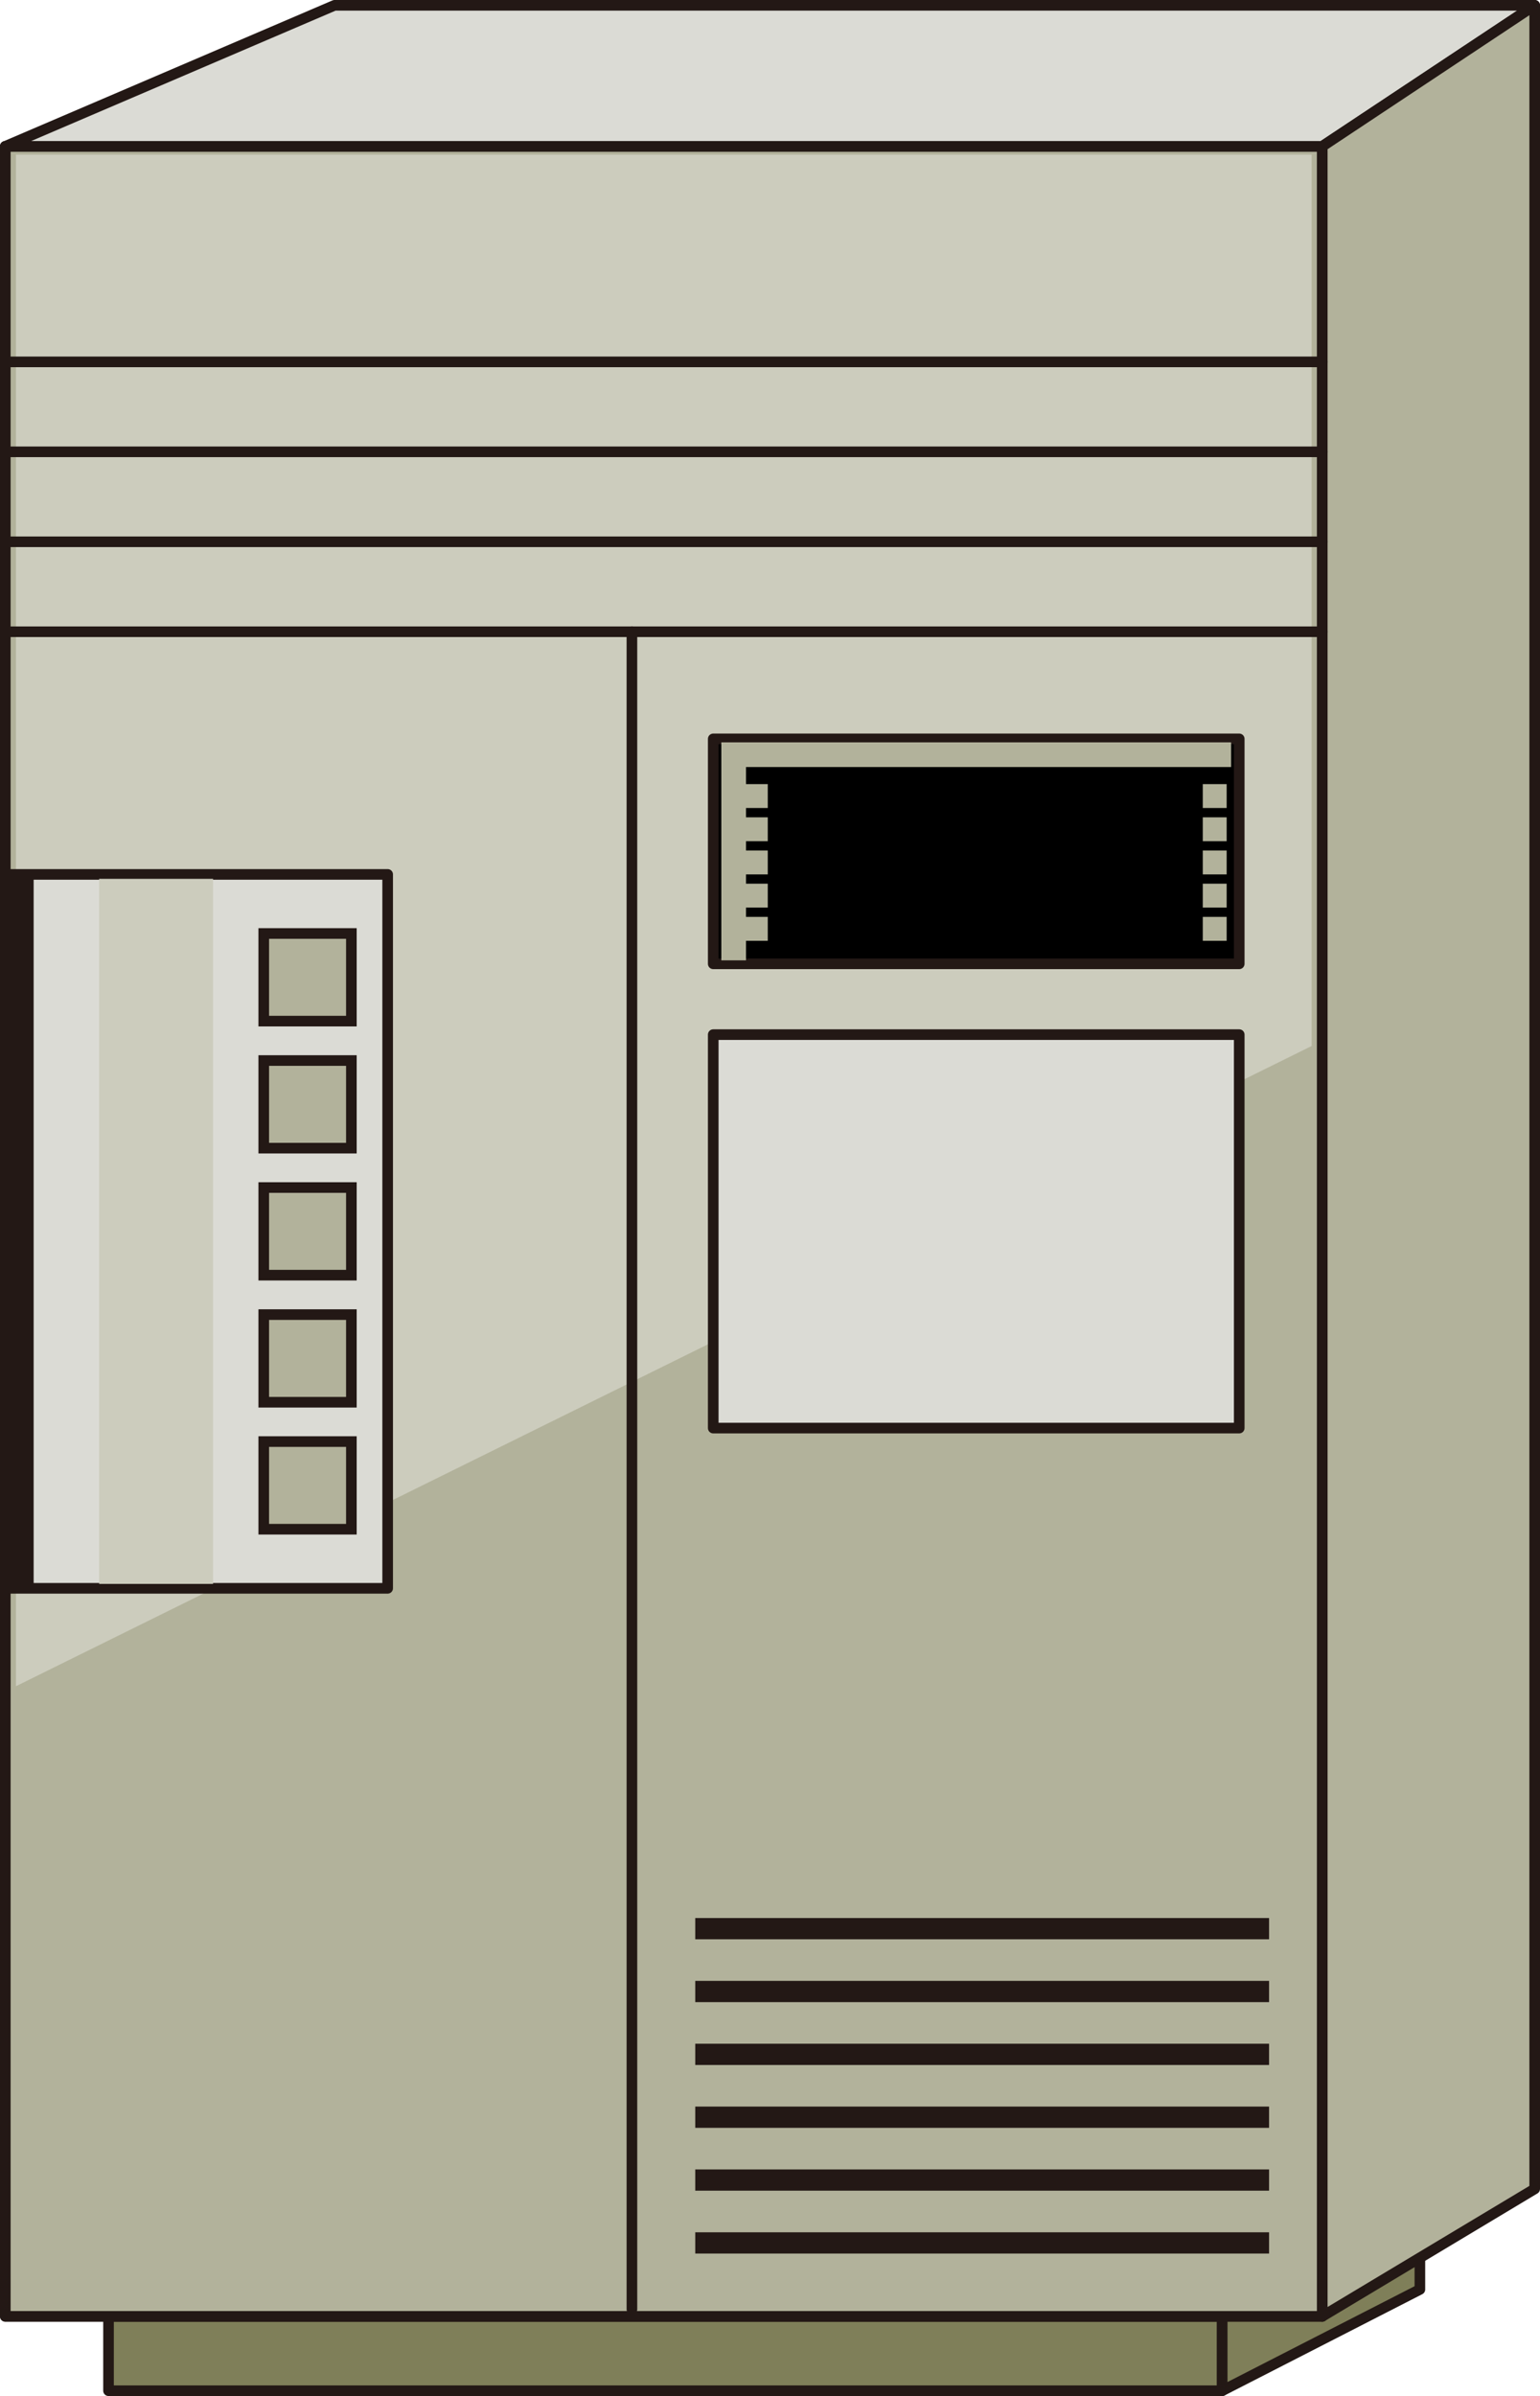 <?xml version="1.0" encoding="UTF-8" standalone="no"?>
<svg
   xmlns:dc="http://purl.org/dc/elements/1.1/"
   xmlns:cc="http://creativecommons.org/ns#"
   xmlns:rdf="http://www.w3.org/1999/02/22-rdf-syntax-ns#"
   xmlns:svg="http://www.w3.org/2000/svg"
   xmlns="http://www.w3.org/2000/svg"
   xmlns:sodipodi="http://sodipodi.sourceforge.net/DTD/sodipodi-0.dtd"
   xmlns:inkscape="http://www.inkscape.org/namespaces/inkscape"
   version="1.1"
   id="图层_1"
   x="0px"
   y="0px"
   width="72.501px"
   height="112.784px"
   viewBox="35.858 60.255 72.501 112.784"
   enable-background="new 35.858 60.255 72.501 112.784"
   xml:space="preserve"
   sodipodi:docname="01-01.svg"><defs
   id="defs79" /><sodipodi:namedview
   pagecolor="#ffffff"
   bordercolor="#666666"
   borderopacity="1"
   objecttolerance="10"
   gridtolerance="10"
   guidetolerance="10"
   inkscape:pageopacity="0"
   inkscape:pageshadow="2"
   inkscape:window-width="640"
   inkscape:window-height="480"
   id="namedview77" />
<g
   id="g74">
	
		<rect
   x="40.967"
   y="169.289"
   fill="#7F7F59"
   stroke="#231815"
   stroke-width="0.5"
   stroke-linecap="round"
   stroke-linejoin="round"
   stroke-miterlimit="10"
   width="52.431"
   height="3.5"
   id="rect2" />
	
		<polygon
   fill="#7F7F59"
   stroke="#231815"
   stroke-width="0.5"
   stroke-linecap="round"
   stroke-linejoin="round"
   stroke-miterlimit="10"
   points="   102.704,168.022 93.397,172.789 93.397,169.289 102.704,165.123  "
   id="polygon4" />
	
		<rect
   x="36.108"
   y="67.144"
   fill="#B2B29B"
   stroke="#231815"
   stroke-width="0.5"
   stroke-linecap="round"
   stroke-linejoin="round"
   stroke-miterlimit="10"
   width="62"
   height="102.145"
   id="rect6" />
	
		<rect
   x="36.108"
   y="67.144"
   fill="#B2B29B"
   stroke="#231815"
   stroke-width="0.5"
   stroke-linecap="round"
   stroke-linejoin="round"
   stroke-miterlimit="10"
   width="62"
   height="102.145"
   id="rect8" />
	
		<polygon
   fill="#DBDBD5"
   stroke="#231815"
   stroke-width="0.5"
   stroke-linecap="round"
   stroke-linejoin="round"
   stroke-miterlimit="10"
   points="   98.108,67.144 36.108,67.144 51.608,60.505 108.109,60.505  "
   id="polygon10" />
	
		<polygon
   fill="#B2B29B"
   stroke="#231815"
   stroke-width="0.5"
   stroke-linecap="round"
   stroke-linejoin="round"
   stroke-miterlimit="10"
   points="   108.109,163.289 98.108,169.289 98.108,67.144 108.109,60.505  "
   id="polygon12" />
	<polygon
   fill="#CCCCBD"
   points="97.608,109.492 36.608,139.628 36.608,67.535 97.608,67.535  "
   id="polygon14" />
	
		<line
   fill="none"
   stroke="#231815"
   stroke-width="0.5"
   stroke-linecap="round"
   stroke-linejoin="round"
   stroke-miterlimit="10"
   x1="36.108"
   y1="77.289"
   x2="98.108"
   y2="77.289"
   id="line16" />
	
		<line
   fill="none"
   stroke="#231815"
   stroke-width="0.5"
   stroke-linecap="round"
   stroke-linejoin="round"
   stroke-miterlimit="10"
   x1="36.108"
   y1="81.523"
   x2="98.108"
   y2="81.523"
   id="line18" />
	
		<line
   fill="none"
   stroke="#231815"
   stroke-width="0.5"
   stroke-linecap="round"
   stroke-linejoin="round"
   stroke-miterlimit="10"
   x1="36.108"
   y1="85.758"
   x2="98.108"
   y2="85.758"
   id="line20" />
	
		<line
   fill="none"
   stroke="#231815"
   stroke-width="0.5"
   stroke-linecap="round"
   stroke-linejoin="round"
   stroke-miterlimit="10"
   x1="36.108"
   y1="89.992"
   x2="98.108"
   y2="89.992"
   id="line22" />
	
		<line
   fill="none"
   stroke="#231815"
   stroke-width="0.5"
   stroke-linecap="round"
   stroke-linejoin="round"
   stroke-miterlimit="10"
   x1="65.608"
   y1="89.992"
   x2="65.608"
   y2="168.956"
   id="line24" />
	
		<rect
   x="69.436"
   y="108.956"
   fill="#DBDBD5"
   stroke="#231815"
   stroke-width="0.5"
   stroke-linecap="round"
   stroke-linejoin="round"
   stroke-miterlimit="10"
   width="24.763"
   height="18.521"
   id="rect26" />
	
		<rect
   x="36.108"
   y="101.414"
   fill="#DBDBD5"
   stroke="#231815"
   stroke-width="0.5"
   stroke-linecap="round"
   stroke-linejoin="round"
   stroke-miterlimit="10"
   width="18"
   height="33.605"
   id="rect28" />
	<rect
   x="40.525"
   y="101.623"
   fill="#CCCCBD"
   width="5.363"
   height="33.188"
   id="rect30" />
	<rect
   x="36.108"
   y="101.414"
   fill="#231815"
   width="1.334"
   height="33.605"
   id="rect32" />
	
		<rect
   x="69.436"
   y="95.035"
   stroke="#231815"
   stroke-width="0.5"
   stroke-linecap="round"
   stroke-linejoin="round"
   stroke-miterlimit="10"
   width="24.763"
   height="10.588"
   id="rect34" />
	<g
   id="g46">
		<rect
   x="92.483"
   y="97.164"
   fill="#B2B29B"
   width="1.125"
   height="1.125"
   id="rect36" />
		<rect
   x="92.483"
   y="98.727"
   fill="#B2B29B"
   width="1.125"
   height="1.125"
   id="rect38" />
		<rect
   x="92.483"
   y="100.289"
   fill="#B2B29B"
   width="1.125"
   height="1.125"
   id="rect40" />
		<rect
   x="92.483"
   y="101.852"
   fill="#B2B29B"
   width="1.125"
   height="1.125"
   id="rect42" />
		<rect
   x="92.483"
   y="103.414"
   fill="#B2B29B"
   width="1.125"
   height="1.125"
   id="rect44" />
	</g>
	<polygon
   fill="#B2B29B"
   points="93.817,96.36 93.817,95.198 69.817,95.198 69.817,105.459 70.979,105.459 70.979,104.539    72.004,104.539 72.004,103.414 70.979,103.414 70.979,102.977 72.004,102.977 72.004,101.852 70.979,101.852 70.979,101.414    72.004,101.414 72.004,100.289 70.979,100.289 70.979,99.852 72.004,99.852 72.004,98.727 70.979,98.727 70.979,98.289    72.004,98.289 72.004,97.164 70.979,97.164 70.979,96.36  "
   id="polygon48" />
	<line
   fill="none"
   stroke="#231815"
   stroke-miterlimit="10"
   x1="68.589"
   y1="151.039"
   x2="95.604"
   y2="151.039"
   id="line50" />
	<line
   fill="none"
   stroke="#231815"
   stroke-miterlimit="10"
   x1="68.589"
   y1="153.998"
   x2="95.604"
   y2="153.998"
   id="line52" />
	<line
   fill="none"
   stroke="#231815"
   stroke-miterlimit="10"
   x1="68.589"
   y1="156.956"
   x2="95.604"
   y2="156.956"
   id="line54" />
	<line
   fill="none"
   stroke="#231815"
   stroke-miterlimit="10"
   x1="68.589"
   y1="159.915"
   x2="95.604"
   y2="159.915"
   id="line56" />
	<line
   fill="none"
   stroke="#231815"
   stroke-miterlimit="10"
   x1="68.589"
   y1="162.873"
   x2="95.604"
   y2="162.873"
   id="line58" />
	<line
   fill="none"
   stroke="#231815"
   stroke-miterlimit="10"
   x1="68.589"
   y1="165.832"
   x2="95.604"
   y2="165.832"
   id="line60" />
	<g
   id="g72">
		
			<rect
   x="48.275"
   y="104.195"
   fill="#B2B29B"
   stroke="#231815"
   stroke-width="0.5"
   stroke-miterlimit="10"
   width="4.125"
   height="4.125"
   id="rect62" />
		
			<rect
   x="48.275"
   y="110.175"
   fill="#B2B29B"
   stroke="#231815"
   stroke-width="0.5"
   stroke-miterlimit="10"
   width="4.125"
   height="4.125"
   id="rect64" />
		
			<rect
   x="48.275"
   y="116.154"
   fill="#B2B29B"
   stroke="#231815"
   stroke-width="0.5"
   stroke-miterlimit="10"
   width="4.125"
   height="4.125"
   id="rect66" />
		
			<rect
   x="48.275"
   y="122.135"
   fill="#B2B29B"
   stroke="#231815"
   stroke-width="0.5"
   stroke-miterlimit="10"
   width="4.125"
   height="4.125"
   id="rect68" />
		
			<rect
   x="48.275"
   y="128.112"
   fill="#B2B29B"
   stroke="#231815"
   stroke-width="0.5"
   stroke-miterlimit="10"
   width="4.125"
   height="4.125"
   id="rect70" />
	</g>
</g>
</svg>
